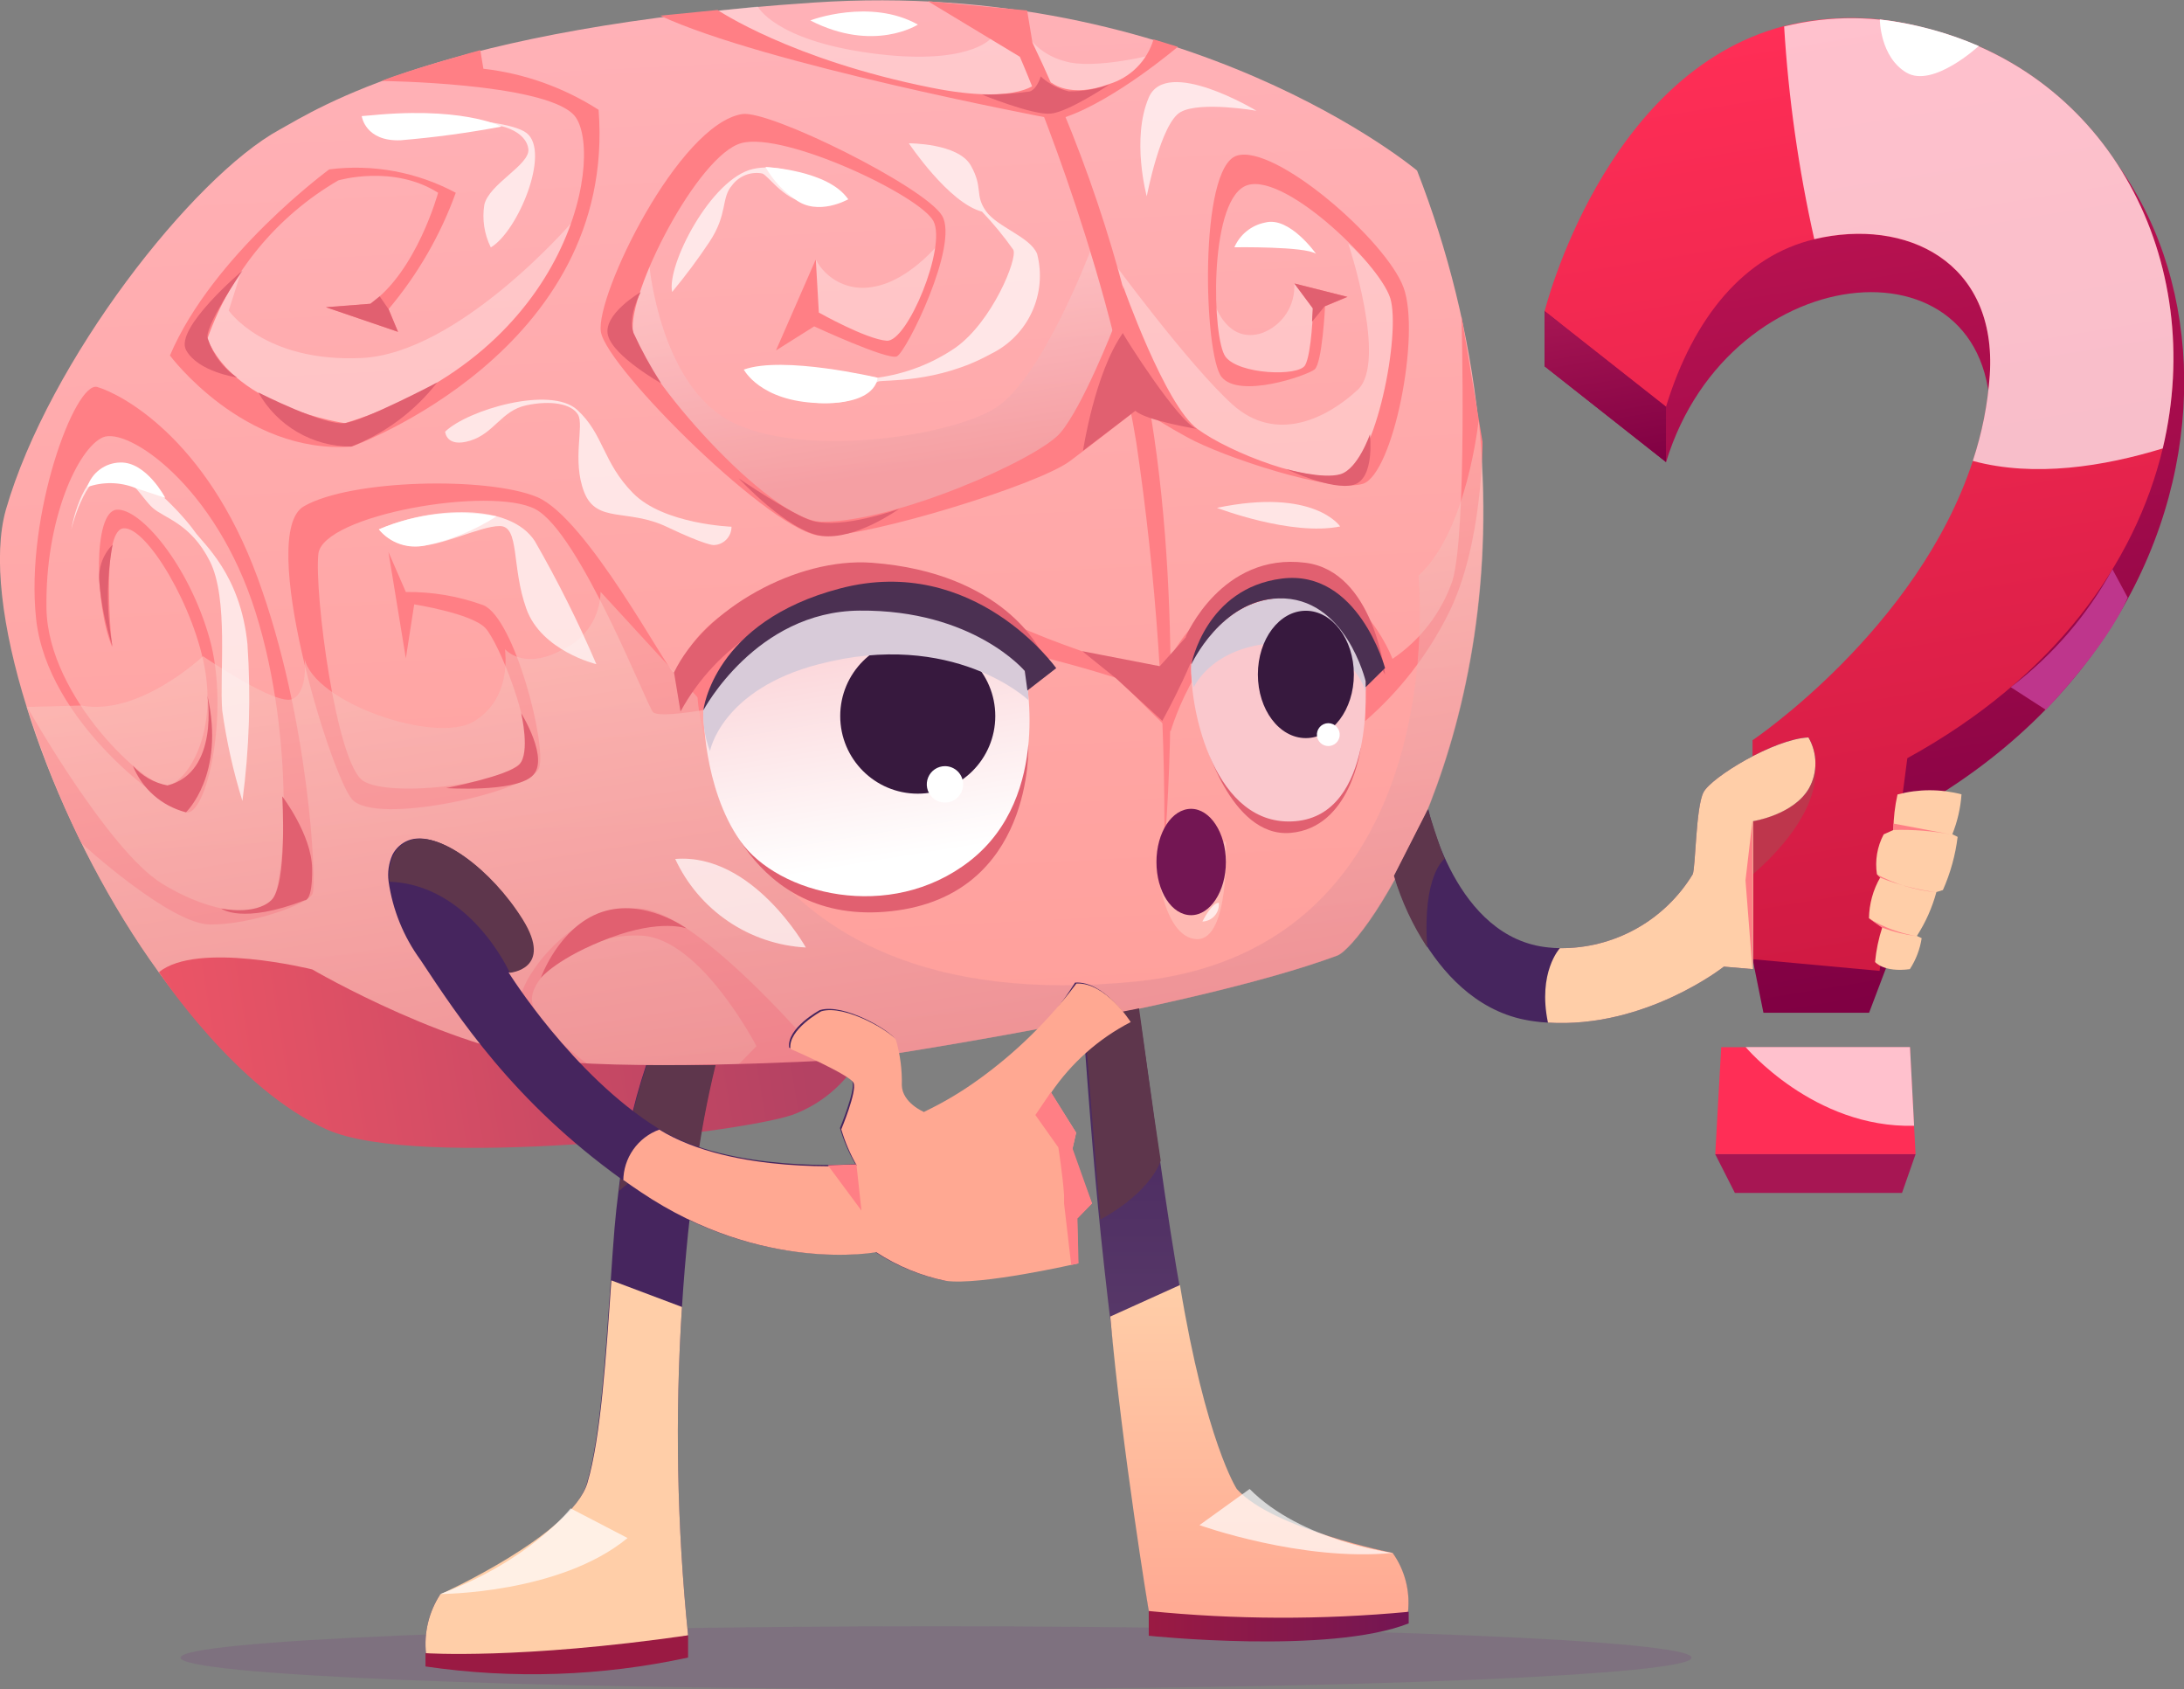 <svg width="366" height="283" viewBox="0 0 366 283" fill="none" xmlns="http://www.w3.org/2000/svg">
<rect x="0" y="0" width="366" height="283" fill="#808080" stroke="none"/>
<g style="mix-blend-mode:multiply" opacity="0.2">
<path d="M156.87 283C226.796 283 283.483 280.646 283.483 277.743C283.483 274.84 226.796 272.486 156.87 272.486C86.944 272.486 30.257 274.84 30.257 277.743C30.257 280.646 86.944 283 156.87 283Z" fill="#77367C"/>
</g>
<path fill-rule="evenodd" clip-rule="evenodd" d="M258.854 61.367V52.123L325.843 14.835L321.059 31.318L282.837 41.542L279.189 77.405L258.854 61.367Z" fill="url(#paint0_linear)"/>
<path fill-rule="evenodd" clip-rule="evenodd" d="M295.519 169.689L293.694 160.623V133.292C293.694 133.292 331.026 108.211 333.451 72.126C335.676 38.714 289.957 42.255 279.211 77.405L258.876 61.367C258.876 61.367 277.164 -3.764 325.887 8.064C376.523 20.359 384.377 100.771 319.658 136.299L316.053 162.227L313.228 169.689H295.519Z" fill="url(#paint1_linear)"/>
<path fill-rule="evenodd" clip-rule="evenodd" d="M362.44 75.133C357.835 94.356 344.219 113.534 319.635 127.033L314.986 162.672L293.694 160.712V124.026C293.694 124.026 321.371 105.426 330.604 77.249C332.152 72.599 333.109 67.771 333.451 62.882C334.719 43.859 319.435 36.441 304.04 40.094C292.426 42.812 283.816 53.036 279.189 68.161L258.854 52.145C258.854 52.145 268.688 12.34 298.9 4.388C306.541 2.485 314.539 2.546 322.149 4.566C353.63 12.162 369.893 43.77 362.44 75.133Z" fill="url(#paint2_linear)"/>
<path fill-rule="evenodd" clip-rule="evenodd" d="M235.961 270.058C211.155 277.565 192.511 269.925 192.511 269.925C184.88 214.528 183.99 205.328 181.387 169.911L190.598 167.818C194.358 191.629 198.74 235.555 207.15 249.477C213.09 256.159 233.269 260.191 233.269 260.191C235.345 263.038 236.303 266.55 235.961 270.058Z" fill="url(#paint3_linear)"/>
<path fill-rule="evenodd" clip-rule="evenodd" d="M235.961 270.058C211.155 277.565 192.511 269.925 192.511 269.925C192.511 269.925 188.061 243.084 186.059 220.586L197.739 215.307C202.078 241.591 207.261 249.477 207.261 249.477C213.202 256.159 233.38 260.191 233.38 260.191C235.417 263.053 236.335 266.564 235.961 270.058Z" fill="url(#paint4_linear)"/>
<path fill-rule="evenodd" clip-rule="evenodd" d="M192.511 269.925V274.068C192.511 274.068 222.768 277.253 236.072 271.996V270.058C221.582 271.423 206.993 271.378 192.511 269.925Z" fill="url(#paint5_linear)"/>
<g style="mix-blend-mode:soft-light" opacity="0.7">
<path fill-rule="evenodd" clip-rule="evenodd" d="M209.419 249.477L201.01 255.535C201.01 255.535 218.096 261.683 233.38 260.191C233.38 260.191 218.029 258.208 209.419 249.477Z" fill="white"/>
</g>
<path fill-rule="evenodd" clip-rule="evenodd" d="M4.472 118.457C12.303 143.716 29.501 172.673 47.722 183.811C50.48 185.526 53.48 186.817 56.621 187.642C61.864 188.67 67.16 189.414 72.484 189.87C92.15 191.845 112.001 190.854 131.374 186.929C131.374 186.929 140.273 182.875 143.966 177.462C143.966 177.462 198.874 169.399 224.058 160.111C228.508 158.484 253.337 123.424 247.73 70.366C246.165 56.045 242.717 41.994 237.474 28.578C237.474 28.578 199.052 -3.742 136.469 0.423C73.885 4.589 53.15 18.243 46.854 21.718C32.304 29.67 8.165 60.453 0.979 85.424C-1.201 93.153 0.334 105.248 4.472 118.457Z" fill="url(#paint6_linear)"/>
<path style="mix-blend-mode:multiply" opacity="0.3" fill-rule="evenodd" clip-rule="evenodd" d="M182.7 42.099C182.7 42.099 174.579 63.617 166.681 68.45C158.783 73.284 133.754 76.803 122.185 70.477C110.617 64.151 108.837 44.594 108.837 44.594C106.639 47.88 104.825 51.407 103.43 55.108C102.296 59.117 125.389 86.626 137.559 87.495C158.049 88.965 185.725 69.675 185.725 69.675L188.662 59.652L182.7 42.099Z" fill="url(#paint7_linear)"/>
<path style="mix-blend-mode:multiply" opacity="0.3" fill-rule="evenodd" clip-rule="evenodd" d="M186.081 43.257C186.081 43.257 199.119 61.077 206.527 67.76C213.936 74.442 222.501 69.987 227.529 65.309C232.557 60.632 225.95 40.807 225.95 40.807C225.95 40.807 232.624 46.51 233.692 51.945C234.76 57.38 231.756 77.984 226.661 80.033C221.567 82.082 203.835 76.536 196.783 70.455C189.73 64.374 186.081 43.257 186.081 43.257Z" fill="url(#paint8_linear)"/>
<path style="mix-blend-mode:multiply" opacity="0.3" fill-rule="evenodd" clip-rule="evenodd" d="M216.895 47.49C217.007 49.27 216.544 51.039 215.574 52.535C214.605 54.031 213.18 55.175 211.511 55.798C205.726 57.691 203.635 51.12 203.635 51.12C203.635 51.12 203.635 59.362 205.86 61.701C208.084 64.04 218.096 63.416 219.609 61.434C221.122 59.451 220.321 49.962 220.321 49.962L216.895 47.49Z" fill="url(#paint9_linear)"/>
<path style="mix-blend-mode:multiply" opacity="0.3" fill-rule="evenodd" clip-rule="evenodd" d="M95.688 37.421C95.688 37.421 76.844 59.228 60.581 59.986C44.318 60.743 38.333 52.034 38.333 52.034L41.47 42.211C41.47 42.211 31.57 55.286 31.036 58.672C30.502 62.057 50.325 74.041 58.178 72.838C66.032 71.635 91.061 56.355 95.688 37.421Z" fill="url(#paint10_linear)"/>
<path style="mix-blend-mode:multiply" opacity="0.3" fill-rule="evenodd" clip-rule="evenodd" d="M165.969 6.526C165.969 6.526 162.098 11.093 145.946 8.91C129.794 6.727 126.991 1.091 126.991 1.091L116.156 2.227C116.156 2.227 152.576 18.555 174.334 17.508C174.334 17.508 187.527 16.305 194.046 8.977C194.046 8.977 183.3 11.828 178.339 10.224C175.7 9.523 173.407 7.884 171.887 5.613L165.969 6.526Z" fill="url(#paint11_linear)"/>
<path style="mix-blend-mode:multiply" opacity="0.3" fill-rule="evenodd" clip-rule="evenodd" d="M158.36 39.582C158.36 39.582 152.887 47.089 146.146 48.091C144.283 48.426 142.362 48.158 140.661 47.324C138.961 46.491 137.57 45.137 136.691 43.458L135.312 51.611C135.312 51.611 145.902 58.426 149.417 57.847C152.932 57.268 158.36 39.582 158.36 39.582Z" fill="url(#paint12_linear)"/>
<path fill-rule="evenodd" clip-rule="evenodd" d="M155.491 0.201L170.908 9.511C170.908 9.511 185.102 41.943 190.42 74.108C193.76 96.685 195.33 119.49 195.114 142.313C195.114 142.313 198.629 105.025 192.889 69.764C189.236 48.062 182.548 26.984 173.022 7.15L172.132 1.76L155.491 0.201Z" fill="#FF7F85"/>
<path fill-rule="evenodd" clip-rule="evenodd" d="M190.264 68.829C190.264 68.829 182.232 75.088 179.251 77.293C173.756 81.325 145.612 89.923 137.714 89.789C129.816 89.656 101.606 61.634 100.694 55.575C99.782 49.517 113.709 20.827 124.366 19.112C128.949 18.377 154.957 31.296 157.871 36.13C160.785 40.963 151.864 59.072 150.284 59.718C148.705 60.364 136.446 54.684 136.446 54.684L130.039 58.716L136.713 43.458L137.225 52.368C137.225 52.368 145.123 56.823 148.594 57.09C152.064 57.357 158.672 41.319 156.425 37.043C154.178 32.766 131.552 22.052 124.277 23.968C117.002 25.883 105.121 49.071 106.078 55.687C107.035 62.302 128.86 87.294 137.67 87.406C149.706 87.584 173.934 76.981 177.716 72.504C181.498 68.027 186.615 54.863 186.615 54.863L190.264 68.829Z" fill="#FF7F85"/>
<path fill-rule="evenodd" clip-rule="evenodd" d="M190.108 67.782C192.96 69.795 195.932 71.633 199.007 73.284C204.77 76.513 223.324 82.684 228.397 81.058C233.469 79.431 238.119 56.043 235.205 48.158C232.29 40.273 213.669 24.057 207.261 26.084C200.854 28.111 201.722 59.496 204.725 63.171C207.729 66.846 219.008 62.926 220.299 61.901C221.589 60.877 222.056 51.321 222.056 51.321L225.861 49.739L216.961 47.512L220.054 51.677C220.054 51.677 219.809 59.251 218.719 61.188C217.629 63.126 207.595 62.748 205.37 59.763C203.145 56.778 202.545 34.414 208.507 31.251C214.47 28.088 231.156 44.059 232.98 49.94C234.804 55.82 230.577 77.761 225.149 79.454C219.72 81.147 206.127 75.868 200.676 71.88C195.225 67.893 188.173 47.824 188.173 47.824L190.108 67.782Z" fill="#FF7F85"/>
<path fill-rule="evenodd" clip-rule="evenodd" d="M197.383 7.841C197.383 7.841 186.905 16.751 178.539 19.624H175.002C175.002 19.624 128.037 10.714 110.639 2.628L120.25 1.671C120.25 1.671 132.531 10.001 156.113 14.701C171.175 17.708 174.023 13.654 174.023 13.654L176.248 13.877C176.248 13.877 179.318 16.506 185.814 14.1C187.589 13.572 189.205 12.609 190.514 11.299C191.823 9.988 192.785 8.37 193.312 6.593L197.383 7.841Z" fill="#FF7F85"/>
<path fill-rule="evenodd" clip-rule="evenodd" d="M63.918 13.565C63.918 13.565 90.816 13.855 96.089 19.178C101.361 24.502 96.667 59.05 57.8 70.9C57.8 70.9 39.557 68.339 34.751 56.778C38.672 45.595 46.451 36.179 56.688 30.227C56.688 30.227 65.876 27.509 73.418 32.298C73.418 32.298 69.858 45.418 62.072 50.898L54.619 51.477L66.699 55.598L65.12 51.789C69.994 46.01 73.805 39.41 76.377 32.298C69.888 28.819 62.477 27.448 55.175 28.378C55.175 28.378 35.663 42.678 28.477 59.563C28.477 59.563 40.847 76.18 58.935 74.821C58.935 74.821 103.43 58.85 100.316 18.399C94.487 14.662 87.881 12.307 81.005 11.516L80.493 8.398C80.493 8.398 68.946 11.561 63.918 13.565Z" fill="#FF7F85"/>
<path fill-rule="evenodd" clip-rule="evenodd" d="M244.927 52.992C244.927 52.992 245.884 89.054 243.392 97.341C241.546 102.664 238.025 107.244 233.358 110.393C233.358 110.393 227.507 94.578 213.335 97.14C199.163 99.702 194.402 113.824 194.402 113.824L178.317 108.032C163.055 102.508 151.375 93.933 133.376 97.853C115.378 101.773 114.02 113.133 112.886 112.665C111.751 112.198 98.336 86.76 90.015 83.285C81.694 79.81 58.712 80.3 50.903 84.844C43.094 89.388 55.153 129.126 58.935 133.849C62.717 138.571 89.058 132.535 90.349 128.681C91.639 124.827 86.255 103.711 81.049 101.417C76.874 99.889 72.457 99.134 68.012 99.189L65.097 92.485L68.012 110.304L69.413 101.261C69.413 101.261 79.002 102.776 81.316 105.203C83.63 107.631 89.37 122.021 87.99 126.699C86.611 131.376 65.409 133.782 60.87 130.842C56.332 127.901 52.661 99.368 53.35 92.819C54.04 86.27 82.273 81.37 89.726 85.312C97.179 89.255 108.458 118.346 109.437 119.326C110.416 120.306 118.003 118.947 118.003 118.947C118.003 118.947 130.328 106.184 147.103 106.05C163.878 105.916 187.149 113.623 187.149 113.623L196.182 122.533C196.182 122.533 201.477 104.067 213.446 103.399C225.416 102.731 228.886 114.136 228.886 114.136L228.775 120.818C234.549 115.807 239.282 109.706 242.702 102.865C248.576 91.26 248.442 74.019 248.442 74.019L244.927 52.992Z" fill="#FF7F85"/>
<path fill-rule="evenodd" clip-rule="evenodd" d="M138.159 177.708C138.159 177.708 117.536 152.938 107.279 152.225C97.023 151.513 88.836 161.759 87.434 166.347C86.033 170.936 90.771 177.485 90.771 177.485L98.38 178.22C98.38 178.22 89.481 171.782 89.147 167.617C88.814 163.452 97.624 156.235 107.546 156.769C117.469 157.304 126.768 175.28 126.768 175.28L123.721 178.398C123.721 178.398 135.957 178.888 138.159 177.708Z" fill="#FF7F85"/>
<path fill-rule="evenodd" clip-rule="evenodd" d="M13.682 141.311C13.682 141.311 28.411 154.809 35.174 154.898C41.937 154.987 51.726 151.49 52.394 149.708C53.061 147.926 51.86 120.462 43.161 96.784C34.462 73.106 20.023 65.933 16.308 64.842C12.592 63.75 4.183 86.381 6.051 103.689C7.92 120.996 27.498 135.074 31.058 136.098C34.618 137.123 38.578 119.236 35.107 106.941C31.637 94.645 23.494 85.067 19.534 85.401C15.573 85.735 15.885 101.439 18.777 108.366C18.777 108.366 16.797 88.921 20.668 88.52C24.539 88.119 32.771 101.884 34.44 112.71C36.108 123.535 31.281 130.997 28.055 131.599C24.829 132.2 8.031 116.987 7.787 101.951C7.542 86.916 13.104 75.11 17.22 73.284C21.336 71.457 36.175 81.347 42.849 102.642C49.524 123.936 47.744 148.238 45.608 150.844C43.472 153.45 36.153 153.562 27.142 148.038C18.132 142.513 4.539 118.435 4.539 118.435C6.994 126.284 10.051 133.932 13.682 141.311Z" fill="#FF7F85"/>
<path style="mix-blend-mode:multiply" opacity="0.5" fill-rule="evenodd" clip-rule="evenodd" d="M4.472 118.457C12.303 143.716 29.501 172.673 47.722 183.811L72.55 189.892C92.217 191.867 112.068 190.876 131.441 186.951C131.441 186.951 140.34 182.897 144.033 177.485C144.033 177.485 198.941 169.421 224.125 160.133C228.575 158.507 253.403 123.446 247.797 70.388C247.797 70.388 245.906 88.987 237.719 96.449C237.719 96.449 244.082 159.064 190.308 164.454C119.872 171.515 116.89 116.831 116.89 116.831L100.649 99.167C100.617 101.194 100.013 103.171 98.907 104.87C97.801 106.568 96.237 107.92 94.398 108.767C87.723 112.487 84.631 108.767 84.631 108.767C84.631 109.168 85.877 116.942 79.447 120.862C73.018 124.783 52.527 117.699 51.037 110.304C51.037 110.304 51.704 115.873 49.012 117.12C46.32 118.368 34.017 109.948 34.017 109.948C34.017 109.948 23.316 120.061 13.638 118.212L4.472 118.457Z" fill="url(#paint13_linear)"/>
<path fill-rule="evenodd" clip-rule="evenodd" d="M228.019 125.34C228.019 125.34 226.395 138.705 216.249 139.551C206.104 140.397 201.61 123.29 201.61 123.29L228.019 125.34Z" fill="#E16070"/>
<path fill-rule="evenodd" clip-rule="evenodd" d="M172.332 124.827C172.332 124.827 173.378 150.042 149.35 152.671C125.322 155.299 119.827 131.443 119.827 131.443L172.332 124.827Z" fill="#E16070"/>
<path fill-rule="evenodd" clip-rule="evenodd" d="M171.731 112.398C171.731 112.398 176.559 133.336 162.499 144.273C149.15 154.676 130.373 149.864 124.076 140.932C117.78 132 117.869 119.014 117.869 119.014C119.827 112.799 142.52 84.065 171.731 112.398Z" fill="url(#paint14_linear)"/>
<path d="M153.8 132.98C160.975 132.98 166.792 127.156 166.792 119.972C166.792 112.787 160.975 106.963 153.8 106.963C146.624 106.963 140.807 112.787 140.807 119.972C140.807 127.156 146.624 132.98 153.8 132.98Z" fill="#37193E"/>
<g style="mix-blend-mode:multiply">
<path fill-rule="evenodd" clip-rule="evenodd" d="M172.332 117.299C172.332 117.299 159.784 105.382 137.225 111.284C120.873 115.539 118.982 125.83 118.982 125.83C118.144 123.659 117.765 121.338 117.869 119.014C117.869 119.014 121.852 103.8 140.807 100.682C159.762 97.563 171.731 112.398 171.731 112.398C172.154 113.997 172.356 115.645 172.332 117.299Z" fill="#D8CBD9"/>
</g>
<path fill-rule="evenodd" clip-rule="evenodd" d="M228.797 114.158C228.797 114.158 230.577 136.432 217.095 137.591C203.613 138.749 199.297 119.014 199.653 111.307C199.653 111.307 204.102 100.993 214.18 100.169C226.884 99.323 228.797 114.158 228.797 114.158Z" fill="url(#paint15_linear)"/>
<g style="mix-blend-mode:multiply">
<path fill-rule="evenodd" clip-rule="evenodd" d="M228.842 111.618V115.851C228.842 115.851 226.795 107.676 215.493 107.676C203.279 107.676 200.075 115.138 200.075 115.138C199.688 113.9 199.544 112.599 199.653 111.307C199.653 111.307 203.946 101.194 214.18 100.169C224.414 99.145 228.842 111.618 228.842 111.618Z" fill="#D8CBD9"/>
</g>
<path fill-rule="evenodd" clip-rule="evenodd" d="M226.884 113C226.884 118.902 223.28 123.669 218.83 123.669C214.381 123.669 210.799 118.902 210.799 113C210.799 107.097 214.403 102.33 218.83 102.33C223.258 102.33 226.884 107.119 226.884 113Z" fill="#37193E"/>
<path fill-rule="evenodd" clip-rule="evenodd" d="M144.033 177.396C144.033 177.396 114.376 179.289 95.599 178.019C76.822 176.75 52.327 162.427 52.327 162.427C52.327 162.427 33.038 157.616 26.631 162.895C26.631 162.895 39.646 182.608 54.863 189.29C70.081 195.973 123.231 190.003 132.731 186.818C137.479 185.091 141.476 181.758 144.033 177.396Z" fill="url(#paint16_linear)"/>
<path fill-rule="evenodd" clip-rule="evenodd" d="M200.542 71.858C200.542 71.858 192.066 70.477 190.264 68.829L181.498 75.511C181.498 75.511 183.434 62.547 188.173 55.798C188.084 55.887 197.406 70.722 200.542 71.858Z" fill="#E16070"/>
<path fill-rule="evenodd" clip-rule="evenodd" d="M221.989 51.321L225.772 49.739L216.895 47.49L219.987 51.655L219.876 53.905L221.989 51.321Z" fill="#E16070"/>
<path fill-rule="evenodd" clip-rule="evenodd" d="M229.576 72.771C229.576 72.771 227.574 78.585 224.615 79.454C221.656 80.323 215.538 78.585 215.538 78.585C215.538 78.585 223.169 82.238 226.817 81.236C230.466 80.234 229.576 72.771 229.576 72.771Z" fill="#E16070"/>
<path fill-rule="evenodd" clip-rule="evenodd" d="M150.663 85.267C150.663 85.267 141.207 88.698 136.157 87.272C132.864 86.337 123.787 80.144 123.787 80.144C123.787 80.144 132.041 89.054 137.714 89.789C143.388 90.524 150.663 85.267 150.663 85.267Z" fill="#E16070"/>
<path fill-rule="evenodd" clip-rule="evenodd" d="M202.033 103.11L194.358 111.619L181.365 109.102L187.06 113.69L194.78 120.773C194.78 120.773 201.41 108.879 202.033 103.11Z" fill="#E16070"/>
<path fill-rule="evenodd" clip-rule="evenodd" d="M232.112 113C232.112 113 230.243 95.737 218.764 94.289C204.725 92.507 198.74 106.607 198.74 106.607L199.519 111.307C199.519 111.307 204.258 100.169 215.36 100.169C224.704 100.125 232.112 113 232.112 113Z" fill="#E16070"/>
<path fill-rule="evenodd" clip-rule="evenodd" d="M174.357 109.102C174.357 109.102 168.35 95.959 146.124 94.289C133.487 93.353 118.092 102.063 112.953 112.665L114.043 119.214C117.028 113.747 121.357 109.132 126.62 105.807C131.884 102.482 137.908 100.557 144.122 100.214C165.613 99.033 174.357 109.102 174.357 109.102Z" fill="#E16070"/>
<path fill-rule="evenodd" clip-rule="evenodd" d="M87.345 119.504C87.345 119.504 88.903 126.186 87.011 128.102C85.12 130.017 74.753 132.044 74.753 132.044C74.753 132.044 85.988 132.802 89.125 130.084C92.262 127.367 87.345 119.504 87.345 119.504Z" fill="#E16070"/>
<path fill-rule="evenodd" clip-rule="evenodd" d="M73.262 64.084C73.262 64.084 61.226 70.41 57.8 70.9C54.374 71.39 43.294 65.755 43.294 65.755C44.85 68.516 47.113 70.813 49.851 72.406C52.589 74 55.701 74.833 58.868 74.821C64.542 72.601 69.514 68.892 73.262 64.084Z" fill="#E16070"/>
<path fill-rule="evenodd" clip-rule="evenodd" d="M66.699 55.598L65.12 51.811L63.629 49.65L62.072 50.898L54.619 51.477L66.699 55.598Z" fill="#E16070"/>
<path fill-rule="evenodd" clip-rule="evenodd" d="M107.368 48.938C107.368 48.938 105.144 53.058 106.167 55.776C107.51 58.695 109.056 61.516 110.794 64.218C110.794 64.218 102.852 59.763 101.895 56.221C100.939 52.68 107.368 48.938 107.368 48.938Z" fill="#E16070"/>
<path fill-rule="evenodd" clip-rule="evenodd" d="M185.903 14.167C185.903 14.167 179.029 18.8 176.025 19.045C173.022 19.29 164.568 15.86 164.568 15.86C167.247 15.876 169.924 15.697 172.577 15.325C173.845 14.88 174.401 12.808 174.401 12.808C175.73 14.023 177.345 14.881 179.095 15.303C181.414 15.332 183.719 14.947 185.903 14.167Z" fill="#E16070"/>
<path fill-rule="evenodd" clip-rule="evenodd" d="M47.299 133.425C47.299 133.425 48.211 148.26 45.452 150.844C42.694 153.428 37.065 152.225 37.065 152.225C37.065 152.225 40.469 154.921 51.059 150.844C51.059 150.844 52.394 151.156 52.305 145.498C52.216 139.841 47.299 133.425 47.299 133.425Z" fill="#E16070"/>
<path fill-rule="evenodd" clip-rule="evenodd" d="M34.751 116.519C34.751 116.519 36.82 129.371 28.077 131.599C25.83 131.174 23.788 130.015 22.27 128.302C23.035 130.212 24.24 131.914 25.786 133.269C27.333 134.623 29.177 135.593 31.169 136.098C31.169 136.098 37.799 129.817 34.751 116.519Z" fill="#E16070"/>
<path fill-rule="evenodd" clip-rule="evenodd" d="M115.066 155.566C115.066 155.566 110.839 153.896 102.185 157.148C93.53 160.4 90.638 163.83 90.638 163.83C90.638 163.83 93.664 155.277 100.805 152.827C107.947 150.376 115.066 155.566 115.066 155.566Z" fill="#E16070"/>
<path fill-rule="evenodd" clip-rule="evenodd" d="M40.625 45.351C40.625 45.351 33.95 55.13 34.84 56.778C35.694 59.418 37.41 61.693 39.712 63.238C39.712 63.238 33.216 62.325 31.192 58.672C29.167 55.019 40.625 45.351 40.625 45.351Z" fill="#E16070"/>
<path fill-rule="evenodd" clip-rule="evenodd" d="M18.866 91.259C17.828 96.914 17.828 102.711 18.866 108.366C17.697 104.821 16.95 101.15 16.641 97.43C16.544 96.301 16.692 95.165 17.076 94.1C17.46 93.034 18.071 92.065 18.866 91.259Z" fill="#E16070"/>
<path fill-rule="evenodd" clip-rule="evenodd" d="M71.394 277.075C86.102 278.447 100.936 277.409 115.311 274.001C113.446 255.722 113.104 237.319 114.287 218.982C114.844 210.073 115.711 202.522 116.512 196.285C117.285 190.287 118.391 184.338 119.827 178.465H108.28C105.981 185.363 104.422 192.486 103.631 199.715C103.386 201.653 103.163 203.68 102.985 205.774C102.763 208.558 102.541 211.543 102.34 214.683C101.473 227.157 100.583 241.124 98.313 248.652C95.666 257.384 73.663 267.296 73.663 267.296C71.823 270.205 71.023 273.652 71.394 277.075Z" fill="url(#paint17_linear)"/>
<path fill-rule="evenodd" clip-rule="evenodd" d="M71.394 277.075C86.102 278.447 100.936 277.409 115.311 274.001C113.446 255.722 113.104 237.319 114.287 218.983L102.452 214.528C101.584 227.001 100.694 240.968 98.425 248.496C95.777 257.228 73.774 267.14 73.774 267.14C71.861 270.078 71.019 273.588 71.394 277.075Z" fill="url(#paint18_linear)"/>
<path fill-rule="evenodd" clip-rule="evenodd" d="M115.311 274.001V277.721C100.85 280.857 85.944 281.363 71.305 279.213V276.986C71.305 276.986 87.011 278.077 115.311 274.001Z" fill="url(#paint19_linear)"/>
<g style="mix-blend-mode:multiply">
<path fill-rule="evenodd" clip-rule="evenodd" d="M103.742 199.559C105.429 197.96 107.495 196.82 109.746 196.247C111.997 195.674 114.357 195.687 116.601 196.285C117.374 190.287 118.48 184.338 119.916 178.465H108.369C106.088 185.313 104.537 192.384 103.742 199.559Z" fill="#5E364C"/>
</g>
<g style="mix-blend-mode:soft-light" opacity="0.7">
<path fill-rule="evenodd" clip-rule="evenodd" d="M73.774 267.074C73.774 267.074 93.797 267.074 105.166 257.696L95.621 252.729C95.621 252.729 88.836 261.505 73.774 267.074Z" fill="white"/>
</g>
<g style="mix-blend-mode:soft-light" opacity="0.7">
<path fill-rule="evenodd" clip-rule="evenodd" d="M152.309 24.012C152.309 24.012 158.983 34.013 164.568 35.461C166.471 37.461 168.226 39.598 169.818 41.854C170.552 43.369 166.258 53.927 160.096 58.271C156.198 60.933 151.734 62.649 147.059 63.282C147.059 63.282 133.287 60.899 124.655 61.924C128.077 65.184 132.516 67.166 137.225 67.537C144.812 67.982 146.124 64.263 147.148 63.928C148.171 63.594 157.115 64.263 166.058 59.295C169.087 57.827 171.514 55.353 172.925 52.295C174.337 49.237 174.646 45.783 173.801 42.522C172.599 39.649 167.126 38.068 165.213 35.35C163.3 32.632 164.812 31.452 162.677 27.71C160.541 23.968 152.309 24.012 152.309 24.012Z" fill="white"/>
</g>
<g style="mix-blend-mode:soft-light" opacity="0.7">
<path fill-rule="evenodd" clip-rule="evenodd" d="M142.142 33.39C142.142 33.39 133.243 26.707 126.19 28.311C119.137 29.915 111.684 44.483 112.641 48.915C114.862 46.242 116.942 43.454 118.87 40.562C122.03 35.818 120.784 33.189 122.697 31.029C123.271 30.262 124.049 29.671 124.942 29.325C125.835 28.978 126.807 28.889 127.747 29.068C128.771 29.403 131.885 34.192 135.779 33.88C139.672 33.568 142.142 33.39 142.142 33.39Z" fill="white"/>
</g>
<g style="mix-blend-mode:soft-light" opacity="0.7">
<path fill-rule="evenodd" clip-rule="evenodd" d="M60.648 19.424C60.648 19.424 84.208 19.112 88.257 22.297C92.306 25.482 86.789 38.78 82.251 41.453C81.156 39.248 80.775 36.757 81.16 34.325C81.939 30.806 88.814 27.643 88.547 24.992C88.28 22.341 84.342 19.936 77.423 21.05C70.504 22.163 62.027 23.433 60.648 19.424Z" fill="white"/>
</g>
<g style="mix-blend-mode:soft-light" opacity="0.7">
<path fill-rule="evenodd" clip-rule="evenodd" d="M122.586 88.252C122.586 88.252 111.262 87.851 106.122 82.661C100.983 77.471 101.206 72.772 96.734 68.673C92.262 64.574 78.357 68.673 74.597 72.326C74.597 72.326 74.753 75.066 78.78 73.841C82.807 72.616 84.03 68.807 88.168 67.916C92.306 67.025 95.799 67.648 96.867 69.475C97.935 71.301 95.822 77.115 97.891 82.439C99.96 87.762 105.21 85.156 111.751 88.275C118.292 91.393 119.582 91.326 119.582 91.326C120.387 91.315 121.154 90.985 121.717 90.409C122.279 89.833 122.592 89.058 122.586 88.252Z" fill="white"/>
</g>
<g style="mix-blend-mode:soft-light" opacity="0.7">
<path fill-rule="evenodd" clip-rule="evenodd" d="M210.554 18.555C210.554 18.555 201.232 16.929 197.873 18.755C194.513 20.582 192.177 32.9 192.177 32.9C192.177 32.9 189.552 23.277 192.511 16.35C195.47 9.422 210.554 18.555 210.554 18.555Z" fill="white"/>
</g>
<g style="mix-blend-mode:soft-light" opacity="0.7">
<path fill-rule="evenodd" clip-rule="evenodd" d="M40.625 134.205C41.783 125.501 42.066 116.703 41.47 107.943C40.313 96.138 33.95 91.014 32.571 88.987C31.192 86.96 23.294 77.85 18.399 78.541C13.505 79.231 11.947 88.698 11.947 88.698C11.947 88.698 14.172 79.454 18.065 79.409C21.959 79.365 23.605 83.33 25.585 85.089C27.565 86.849 31.948 87.673 35.152 93.999C38.355 100.325 36.754 113.111 37.243 119.058C37.959 124.19 39.09 129.256 40.625 134.205Z" fill="white"/>
</g>
<g style="mix-blend-mode:soft-light" opacity="0.7">
<path fill-rule="evenodd" clip-rule="evenodd" d="M99.938 111.284C96.908 104.221 93.469 97.341 89.637 90.68C85.499 84.243 72.372 84.822 63.495 88.698C64.23 89.576 65.149 90.282 66.188 90.763C67.226 91.244 68.358 91.49 69.502 91.482C73.752 91.727 80.404 88.119 83.763 88.141C87.123 88.163 85.677 94.957 88.213 102.018C90.749 109.079 99.938 111.284 99.938 111.284Z" fill="white"/>
</g>
<g style="mix-blend-mode:soft-light" opacity="0.7">
<path fill-rule="evenodd" clip-rule="evenodd" d="M224.592 88.208C224.592 88.208 220.254 81.681 203.946 85.089C203.946 85.089 216.383 89.878 224.592 88.208Z" fill="white"/>
</g>
<g style="mix-blend-mode:soft-light" opacity="0.7">
<path fill-rule="evenodd" clip-rule="evenodd" d="M135.045 158.752C135.045 158.752 126.146 142.87 113.153 143.917C115.113 148.146 118.186 151.762 122.043 154.375C125.9 156.989 130.394 158.502 135.045 158.752Z" fill="white"/>
</g>
<path fill-rule="evenodd" clip-rule="evenodd" d="M220.543 42.522C220.543 42.522 216.094 36.196 212.022 37.288C210.891 37.507 209.829 37.998 208.93 38.72C208.031 39.442 207.32 40.373 206.861 41.431C206.861 41.431 218.719 41.253 220.543 42.522Z" fill="white"/>
<path fill-rule="evenodd" clip-rule="evenodd" d="M153.822 4.121C153.822 4.121 146.458 8.888 135.801 3.43C135.801 3.386 145.835 -0.356 153.822 4.121Z" fill="white"/>
<g style="mix-blend-mode:multiply">
<path fill-rule="evenodd" clip-rule="evenodd" d="M292.537 147.481C292.537 147.481 305.063 137.969 304.195 128.369L292.537 131.421V147.481Z" fill="#BE364C"/>
</g>
<path fill-rule="evenodd" clip-rule="evenodd" d="M142.142 33.39C142.142 33.39 137.069 36.308 133.243 33.39C131.193 31.994 129.494 30.141 128.281 27.977C128.281 27.977 138.805 28.467 142.142 33.39Z" fill="white"/>
<path fill-rule="evenodd" clip-rule="evenodd" d="M147.059 63.282C147.059 63.282 131.263 59.54 124.655 61.924C124.655 61.924 127.347 67.225 137.225 67.537C147.103 67.849 147.059 63.282 147.059 63.282Z" fill="white"/>
<path fill-rule="evenodd" clip-rule="evenodd" d="M84.052 21.206C84.052 21.206 77.2 17.575 60.626 19.49C60.626 19.49 61.226 23.745 67.144 23.5C72.816 23.027 78.46 22.262 84.052 21.206Z" fill="white"/>
<path fill-rule="evenodd" clip-rule="evenodd" d="M83.207 86.515C79.561 88.854 75.52 90.507 71.282 91.393C69.862 91.71 68.382 91.626 67.007 91.15C65.633 90.674 64.417 89.825 63.495 88.698C69.708 86.044 76.565 85.285 83.207 86.515Z" fill="white"/>
<path fill-rule="evenodd" clip-rule="evenodd" d="M27.699 83.419C27.699 83.419 24.54 77.36 20.157 77.494C18.919 77.514 17.718 77.923 16.725 78.662C15.731 79.401 14.994 80.434 14.617 81.615C17.246 80.68 20.124 80.735 22.715 81.77L27.699 83.419Z" fill="white"/>
<g style="mix-blend-mode:multiply">
<path fill-rule="evenodd" clip-rule="evenodd" d="M194.513 194.458C194.513 194.458 193.112 199.559 184.413 204.326C184.413 204.326 181.899 173.631 181.721 170.758L190.887 168.953C190.887 168.953 193.401 187.375 194.513 194.458Z" fill="#5E364C"/>
</g>
<path fill-rule="evenodd" clip-rule="evenodd" d="M303.15 132.089C300.569 136.544 293.45 137.635 293.45 137.635L293.783 162.382L288.889 161.959C288.889 161.959 275.74 172.362 259.41 171.337C258.621 171.306 257.833 171.232 257.052 171.114C239.654 168.887 233.692 146.746 233.692 146.746L239.365 135.608C239.365 135.608 243.815 157.282 259.544 158.752C260.164 158.821 260.788 158.858 261.413 158.863C265.873 158.907 270.268 157.791 274.167 155.624C278.067 153.457 281.338 150.313 283.661 146.501C284.172 145.342 284.172 135.23 285.485 132.735C286.797 130.24 297.254 123.825 303.061 123.558C303.814 124.85 304.218 126.316 304.233 127.812C304.249 129.307 303.875 130.781 303.15 132.089Z" fill="url(#paint20_linear)"/>
<path fill-rule="evenodd" clip-rule="evenodd" d="M317.989 133.114C317.55 135.066 317.319 137.06 317.299 139.061L315.675 139.796C314.585 141.842 314.187 144.187 314.541 146.478L315.097 147.013C313.895 149.094 313.245 151.448 313.206 153.851L315.431 155.388C314.816 157.268 314.413 159.21 314.229 161.18C314.229 161.18 315.653 162.962 320.058 162.383C321.079 160.813 321.754 159.044 322.038 157.193L321.237 156.814C322.699 154.547 323.802 152.067 324.508 149.463L325.598 149.129C326.855 146.297 327.687 143.295 328.067 140.219L327.177 139.774C328.035 137.64 328.553 135.385 328.713 133.091C325.196 132.17 321.501 132.177 317.989 133.114Z" fill="url(#paint21_linear)"/>
<path fill-rule="evenodd" clip-rule="evenodd" d="M303.15 132.089C300.569 136.544 293.783 137.591 293.783 137.591V162.382L288.889 161.959C288.889 161.959 275.74 172.362 259.41 171.337C257.653 162.895 261.413 158.863 261.413 158.863C265.873 158.907 270.268 157.791 274.167 155.624C278.067 153.457 281.338 150.313 283.661 146.501C284.172 145.342 284.172 135.23 285.485 132.735C286.798 130.24 297.254 123.825 303.061 123.558C303.814 124.85 304.218 126.316 304.233 127.812C304.249 129.307 303.876 130.781 303.15 132.089Z" fill="url(#paint22_linear)"/>
<g style="mix-blend-mode:multiply">
<path fill-rule="evenodd" clip-rule="evenodd" d="M242.102 143.872C242.102 143.872 238.319 146.545 239.187 158.752C236.745 155.047 234.863 151.001 233.603 146.746L239.276 135.608C239.276 135.608 241.367 142.335 242.102 143.872Z" fill="#5E364C"/>
</g>
<path fill-rule="evenodd" clip-rule="evenodd" d="M293.672 137.591L292.515 147.503L293.672 162.383V137.591Z" fill="#FF7F85"/>
<path fill-rule="evenodd" clip-rule="evenodd" d="M317.299 139.061C320.603 138.964 323.908 139.226 327.155 139.841L317.322 137.992L317.299 139.061Z" fill="#FF7F85"/>
<path fill-rule="evenodd" clip-rule="evenodd" d="M314.541 146.523C317.632 148.151 321.009 149.164 324.485 149.508C321.268 149.077 318.115 148.254 315.097 147.058L314.541 146.523Z" fill="#FF7F85"/>
<path fill-rule="evenodd" clip-rule="evenodd" d="M313.206 153.896C315.67 155.37 318.385 156.374 321.215 156.858C319.232 156.604 317.284 156.126 315.408 155.433L313.206 153.896Z" fill="#FF7F85"/>
<path fill-rule="evenodd" clip-rule="evenodd" d="M224.503 123.29C224.453 123.76 224.23 124.194 223.879 124.51C223.528 124.825 223.073 125 222.601 125C222.129 125 221.674 124.825 221.323 124.51C220.972 124.194 220.75 123.76 220.699 123.29C220.67 123.023 220.698 122.753 220.78 122.497C220.863 122.241 220.998 122.005 221.177 121.805C221.357 121.604 221.576 121.444 221.822 121.335C222.067 121.225 222.333 121.169 222.601 121.169C222.87 121.169 223.136 121.225 223.381 121.335C223.626 121.444 223.846 121.604 224.025 121.805C224.205 122.005 224.34 122.241 224.422 122.497C224.505 122.753 224.532 123.023 224.503 123.29Z" fill="white"/>
<path fill-rule="evenodd" clip-rule="evenodd" d="M183.011 201.63L180.497 204.192V208.647C180.497 208.647 164.189 215.329 158.249 214.55C154.116 213.707 150.182 212.081 146.658 209.761C146.658 209.761 127.614 213.392 107.279 199.737L104.254 197.643C85.988 184.524 76.822 170.424 70.459 160.823C67.629 156.948 65.795 152.434 65.12 147.681C64.919 146.165 65.142 144.623 65.765 143.226C66.331 142.111 67.29 141.246 68.457 140.798C73.351 138.927 82.273 145.699 87.457 154.029C92.64 162.36 85.232 162.939 85.232 162.939C85.232 162.939 95.933 180.135 110.261 189.045C122.586 196.663 143.343 195.037 143.343 195.037C142.24 193.138 141.373 191.111 140.762 189.001C140.762 189.001 143.388 182.675 142.854 181.271C142.32 179.868 132.241 175.525 132.241 175.525C131.819 172.25 137.381 169.243 137.381 169.243C141.474 167.996 149.328 172.807 149.906 174.032C150.485 175.257 150.129 178.331 150.218 181.338C150.31 183.296 150.731 185.223 151.464 187.041C151.464 187.041 155.29 187.308 163.878 181.583C170.398 177.096 175.938 171.329 180.163 164.632C185.058 164.32 189.263 171.092 189.263 171.092C183.886 173.862 179.295 177.945 175.914 182.964L180.119 189.647L179.407 192.854L183.011 201.63Z" fill="url(#paint23_linear)"/>
<path fill-rule="evenodd" clip-rule="evenodd" d="M104.432 197.688C105.388 198.378 106.412 199.069 107.435 199.759C127.77 213.436 146.836 209.805 146.836 209.805C150.363 212.121 154.296 213.746 158.427 214.594C164.234 215.463 180.675 211.676 180.675 211.676L180.497 204.17L183.011 201.631L179.607 192.988L180.341 189.78L176.137 183.098C179.528 178.094 184.117 174.02 189.485 171.248C189.485 171.248 185.28 164.565 180.386 164.788C175.769 170.953 170.24 176.376 163.989 180.87C161.107 182.96 158.038 184.779 154.823 186.305C154.823 186.305 151.219 184.791 151.13 181.851C151.192 179.284 150.862 176.722 150.151 174.255C149.55 173.03 141.697 168.218 137.625 169.444C137.625 169.444 132.041 172.473 132.464 175.747C132.464 175.747 142.475 180.069 143.054 181.472C143.632 182.875 140.985 189.223 140.985 189.223C141.606 191.33 142.472 193.356 143.566 195.26C143.566 195.26 122.831 196.886 110.483 189.268C108.723 189.91 107.202 191.076 106.124 192.609C105.046 194.142 104.464 195.969 104.454 197.844L104.432 197.688Z" fill="url(#paint24_linear)"/>
<path fill-rule="evenodd" clip-rule="evenodd" d="M143.521 195.082L144.367 202.833L138.738 195.238L143.521 195.082Z" fill="#FF7F85"/>
<path fill-rule="evenodd" clip-rule="evenodd" d="M176.114 182.987L173.511 186.818L177.36 192.253C177.36 192.253 178.072 196.708 178.317 200.227V201.631L179.518 211.944L180.742 211.676L180.564 204.17L183.011 201.631L179.741 192.431L180.341 189.78L176.114 182.987Z" fill="#FF7F85"/>
<path fill-rule="evenodd" clip-rule="evenodd" d="M117.869 119.014C117.869 119.014 119.493 104.156 140.807 98.588C163.344 92.685 177.004 111.953 177.004 111.953L172.176 115.695L171.731 112.42C171.731 112.42 163.121 102.129 144.033 102.308C126.657 102.441 117.869 119.014 117.869 119.014Z" fill="#4B3052"/>
<path fill-rule="evenodd" clip-rule="evenodd" d="M199.653 111.307C199.653 111.307 202.033 98.543 214.826 96.939C227.618 95.336 232.112 111.93 232.112 111.93L228.864 115.138V114.158C228.864 114.158 225.505 99.947 214.247 100.258C204.658 100.526 199.653 111.307 199.653 111.307Z" fill="#4B3052"/>
<path fill-rule="evenodd" clip-rule="evenodd" d="M161.408 131.421C161.408 132.024 161.23 132.614 160.895 133.116C160.56 133.618 160.084 134.009 159.527 134.24C158.97 134.471 158.357 134.531 157.766 134.414C157.175 134.296 156.631 134.005 156.205 133.579C155.779 133.152 155.489 132.608 155.371 132.016C155.253 131.424 155.314 130.811 155.545 130.253C155.775 129.695 156.166 129.219 156.667 128.883C157.168 128.548 157.758 128.369 158.36 128.369C158.761 128.369 159.157 128.448 159.527 128.601C159.897 128.755 160.233 128.98 160.516 129.263C160.799 129.546 161.023 129.883 161.176 130.253C161.33 130.623 161.408 131.02 161.408 131.421Z" fill="white"/>
<g style="mix-blend-mode:multiply">
<path fill-rule="evenodd" clip-rule="evenodd" d="M85.432 162.984C85.432 162.984 78.869 148.26 65.275 147.726C65.075 146.21 65.298 144.667 65.921 143.271C66.487 142.156 67.446 141.291 68.612 140.843C73.507 138.972 82.428 145.743 87.612 154.074C92.796 162.405 85.432 162.984 85.432 162.984Z" fill="#5E364C"/>
</g>
<path fill-rule="evenodd" clip-rule="evenodd" d="M279.189 77.405V68.138L258.854 52.123V61.367L279.189 77.405Z" fill="url(#paint25_linear)"/>
<g style="mix-blend-mode:soft-light" opacity="0.7">
<path fill-rule="evenodd" clip-rule="evenodd" d="M362.44 75.132C352.629 78.14 340.971 80.033 330.604 77.226C332.152 72.576 333.109 67.749 333.451 62.859C334.72 43.837 319.435 36.419 304.04 40.072C301.406 28.347 299.717 16.429 298.989 4.433C306.63 2.53 314.628 2.591 322.238 4.611C353.63 12.162 369.893 43.77 362.44 75.132Z" fill="white"/>
</g>
<path fill-rule="evenodd" clip-rule="evenodd" d="M315.03 3.252C315.03 3.252 315.03 9.511 319.48 12.162C323.929 14.813 331.605 7.707 331.605 7.707C326.326 5.422 320.742 3.921 315.03 3.252Z" fill="white"/>
<path style="mix-blend-mode:multiply" opacity="0.5" fill-rule="evenodd" clip-rule="evenodd" d="M193.801 144.429C193.801 144.429 194.758 156.992 200.476 157.348C206.193 157.705 205.437 140.977 205.437 140.977L193.801 144.429Z" fill="url(#paint26_linear)"/>
<path fill-rule="evenodd" clip-rule="evenodd" d="M205.437 144.429C205.437 149.307 202.834 153.339 199.608 153.339C196.382 153.339 193.801 149.396 193.801 144.429C193.801 139.462 196.404 135.519 199.608 135.519C202.812 135.519 205.437 139.551 205.437 144.429Z" fill="url(#paint27_linear)"/>
<g style="mix-blend-mode:soft-light" opacity="0.7">
<path fill-rule="evenodd" clip-rule="evenodd" d="M201.499 154.408C201.499 154.408 203.056 151.223 204.258 151.267C204.294 151.657 204.251 152.051 204.13 152.423C204.01 152.796 203.814 153.14 203.556 153.434C203.297 153.728 202.982 153.966 202.628 154.134C202.274 154.301 201.89 154.395 201.499 154.408Z" fill="white"/>
</g>
<path fill-rule="evenodd" clip-rule="evenodd" d="M288.444 175.458L287.443 193.389H321.015L320.08 175.458H288.444Z" fill="url(#paint28_linear)"/>
<path fill-rule="evenodd" clip-rule="evenodd" d="M287.443 193.389L290.735 199.871H318.746L321.015 193.389H287.443Z" fill="url(#paint29_linear)"/>
<g style="mix-blend-mode:multiply">
<path fill-rule="evenodd" clip-rule="evenodd" d="M336.967 115.138L342.84 118.925C342.84 118.925 352.829 108.678 356.567 100.125L354.008 95.38C349.78 103.093 343.972 109.826 336.967 115.138Z" fill="#BE368C"/>
</g>
<g style="mix-blend-mode:soft-light" opacity="0.7">
<path fill-rule="evenodd" clip-rule="evenodd" d="M292.537 175.436C292.537 175.436 303.973 189.068 320.77 188.622L320.08 175.436H292.537Z" fill="white"/>
</g>
<defs>
<linearGradient id="paint0_linear" x1="298.277" y1="74.286" x2="289.491" y2="20.808" gradientUnits="userSpaceOnUse">
<stop offset="0.01" stop-color="#800043"/>
<stop offset="1" stop-color="#731653"/>
</linearGradient>
<linearGradient id="paint1_linear" x1="329.981" y1="166.927" x2="303.845" y2="7.784" gradientUnits="userSpaceOnUse">
<stop offset="0.01" stop-color="#800043"/>
<stop offset="1" stop-color="#C41653"/>
</linearGradient>
<linearGradient id="paint2_linear" x1="329.069" y1="160.266" x2="303.312" y2="3.463" gradientUnits="userSpaceOnUse">
<stop offset="0.01" stop-color="#D01A43"/>
<stop offset="1" stop-color="#FF2E56"/>
</linearGradient>
<linearGradient id="paint3_linear" x1="208.774" y1="273.355" x2="208.774" y2="167.818" gradientUnits="userSpaceOnUse">
<stop stop-color="#684A72"/>
<stop offset="0.99" stop-color="#46255E"/>
</linearGradient>
<linearGradient id="paint4_linear" x1="211.066" y1="273.355" x2="211.066" y2="215.307" gradientUnits="userSpaceOnUse">
<stop offset="0.02" stop-color="#FFA892"/>
<stop offset="1" stop-color="#FFCEA8"/>
</linearGradient>
<linearGradient id="paint5_linear" x1="192.511" y1="272.464" x2="236.072" y2="272.464" gradientUnits="userSpaceOnUse">
<stop offset="0.01" stop-color="#9A1A43"/>
<stop offset="1" stop-color="#731653"/>
</linearGradient>
<linearGradient id="paint6_linear" x1="119.97" y1="185.042" x2="110.588" y2="-3.427" gradientUnits="userSpaceOnUse">
<stop offset="0.02" stop-color="#FF9F9A"/>
<stop offset="1" stop-color="#FFB2B8"/>
</linearGradient>
<linearGradient id="paint7_linear" x1="141.574" y1="81.983" x2="133.896" y2="34.531" gradientUnits="userSpaceOnUse">
<stop offset="0.02" stop-color="#DF8792"/>
<stop offset="0.34" stop-color="#ECB9C0"/>
<stop offset="0.62" stop-color="#F7DFE2"/>
<stop offset="0.86" stop-color="#FDF6F7"/>
<stop offset="1" stop-color="white"/>
</linearGradient>
<linearGradient id="paint8_linear" x1="57472.6" y1="5028.4" x2="57472.6" y2="4266.14" gradientUnits="userSpaceOnUse">
<stop offset="0.02" stop-color="#DF8792"/>
<stop offset="0.34" stop-color="#ECB9C0"/>
<stop offset="0.62" stop-color="#F7DFE2"/>
<stop offset="0.86" stop-color="#FDF6F7"/>
<stop offset="1" stop-color="white"/>
</linearGradient>
<linearGradient id="paint9_linear" x1="20434.1" y1="1892.44" x2="20434.1" y2="1786.36" gradientUnits="userSpaceOnUse">
<stop offset="0.02" stop-color="#DF8792"/>
<stop offset="0.34" stop-color="#ECB9C0"/>
<stop offset="0.62" stop-color="#F7DFE2"/>
<stop offset="0.86" stop-color="#FDF6F7"/>
<stop offset="1" stop-color="white"/>
</linearGradient>
<linearGradient id="paint10_linear" x1="81691.3" y1="3954.63" x2="81691.3" y2="3429.56" gradientUnits="userSpaceOnUse">
<stop offset="0.02" stop-color="#DF8792"/>
<stop offset="0.34" stop-color="#ECB9C0"/>
<stop offset="0.62" stop-color="#F7DFE2"/>
<stop offset="0.86" stop-color="#FDF6F7"/>
<stop offset="1" stop-color="white"/>
</linearGradient>
<linearGradient id="paint11_linear" x1="95069.4" y1="1553.71" x2="95069.4" y2="1372.11" gradientUnits="userSpaceOnUse">
<stop offset="0.02" stop-color="#DF8792"/>
<stop offset="0.34" stop-color="#ECB9C0"/>
<stop offset="0.62" stop-color="#F7DFE2"/>
<stop offset="0.86" stop-color="#FDF6F7"/>
<stop offset="1" stop-color="white"/>
</linearGradient>
<linearGradient id="paint12_linear" x1="28385.3" y1="2058.64" x2="28385.3" y2="1922.49" gradientUnits="userSpaceOnUse">
<stop offset="0.02" stop-color="#DF8792"/>
<stop offset="0.34" stop-color="#ECB9C0"/>
<stop offset="0.62" stop-color="#F7DFE2"/>
<stop offset="0.86" stop-color="#FDF6F7"/>
<stop offset="1" stop-color="white"/>
</linearGradient>
<linearGradient id="paint13_linear" x1="131.52" y1="181.408" x2="116.081" y2="85.995" gradientUnits="userSpaceOnUse">
<stop offset="0.02" stop-color="#DF8792"/>
<stop offset="1" stop-color="#FFD0C6"/>
</linearGradient>
<linearGradient id="paint14_linear" x1="140.723" y1="145.593" x2="132.723" y2="96.155" gradientUnits="userSpaceOnUse">
<stop stop-color="white"/>
<stop offset="0.98" stop-color="#FAC8CD"/>
</linearGradient>
<linearGradient id="paint15_linear" x1="35313.7" y1="5748.43" x2="35313.7" y2="5118.71" gradientUnits="userSpaceOnUse">
<stop stop-color="white"/>
<stop offset="0.98" stop-color="#FAC8CD"/>
</linearGradient>
<linearGradient id="paint16_linear" x1="132.405" y1="160.153" x2="20.047" y2="178.29" gradientUnits="userSpaceOnUse">
<stop stop-color="#B44263"/>
<stop offset="0.98" stop-color="#EF5666"/>
</linearGradient>
<linearGradient id="paint17_linear" x1="-59002.4" y1="26084.7" x2="-59002.4" y2="21657.5" gradientUnits="userSpaceOnUse">
<stop stop-color="#684A72"/>
<stop offset="0.99" stop-color="#46255E"/>
</linearGradient>
<linearGradient id="paint18_linear" x1="-53313.5" y1="16702.6" x2="-53313.5" y2="14909.6" gradientUnits="userSpaceOnUse">
<stop offset="0.02" stop-color="#FFA892"/>
<stop offset="1" stop-color="#FFCEA8"/>
</linearGradient>
<linearGradient id="paint19_linear" x1="-52881.1" y1="1975.26" x2="-53751.5" y2="1975.26" gradientUnits="userSpaceOnUse">
<stop offset="0.01" stop-color="#9A1A43"/>
<stop offset="1" stop-color="#731653"/>
</linearGradient>
<linearGradient id="paint20_linear" x1="17065.7" y1="10336.2" x2="17065.7" y2="9308.41" gradientUnits="userSpaceOnUse">
<stop stop-color="#684A72"/>
<stop offset="0.99" stop-color="#46255E"/>
</linearGradient>
<linearGradient id="paint21_linear" x1="691.603" y1="7664.53" x2="805.292" y2="7255.75" gradientUnits="userSpaceOnUse">
<stop offset="0.02" stop-color="#FFA892"/>
<stop offset="1" stop-color="#FFCEA8"/>
</linearGradient>
<linearGradient id="paint22_linear" x1="11322.7" y1="10336.2" x2="11322.7" y2="9308.41" gradientUnits="userSpaceOnUse">
<stop offset="0.02" stop-color="#FFA892"/>
<stop offset="1" stop-color="#FFCEA8"/>
</linearGradient>
<linearGradient id="paint23_linear" x1="21800.2" y1="17401.2" x2="21800.2" y2="14938" gradientUnits="userSpaceOnUse">
<stop stop-color="#684A72"/>
<stop offset="0.99" stop-color="#46255E"/>
</linearGradient>
<linearGradient id="paint24_linear" x1="-42911.9" y1="58013.1" x2="-45280.7" y2="57226.3" gradientUnits="userSpaceOnUse">
<stop offset="0.02" stop-color="#FFA892"/>
<stop offset="1" stop-color="#FFCEA8"/>
</linearGradient>
<linearGradient id="paint25_linear" x1="271.291" y1="78.719" x2="266.719" y2="50.81" gradientUnits="userSpaceOnUse">
<stop offset="0.01" stop-color="#800043"/>
<stop offset="1" stop-color="#A71653"/>
</linearGradient>
<linearGradient id="paint26_linear" x1="2600.6" y1="3526.53" x2="2645.27" y2="3412.86" gradientUnits="userSpaceOnUse">
<stop offset="0.02" stop-color="#DF8792"/>
<stop offset="1" stop-color="#FFD0C6"/>
</linearGradient>
<linearGradient id="paint27_linear" x1="2607.73" y1="3793.56" x2="2607.73" y2="3652.42" gradientUnits="userSpaceOnUse">
<stop offset="0.01" stop-color="#9A1A43"/>
<stop offset="1" stop-color="#731653"/>
</linearGradient>
<linearGradient id="paint28_linear" x1="4899.57" y1="1752.68" x2="4883.27" y2="1566.48" gradientUnits="userSpaceOnUse">
<stop offset="0.01" stop-color="#D01A43"/>
<stop offset="1" stop-color="#FF2E56"/>
</linearGradient>
<linearGradient id="paint29_linear" x1="4899.57" y1="781.302" x2="4898.49" y2="747.507" gradientUnits="userSpaceOnUse">
<stop offset="0.01" stop-color="#800043"/>
<stop offset="1" stop-color="#A71653"/>
</linearGradient>
</defs>
</svg>
